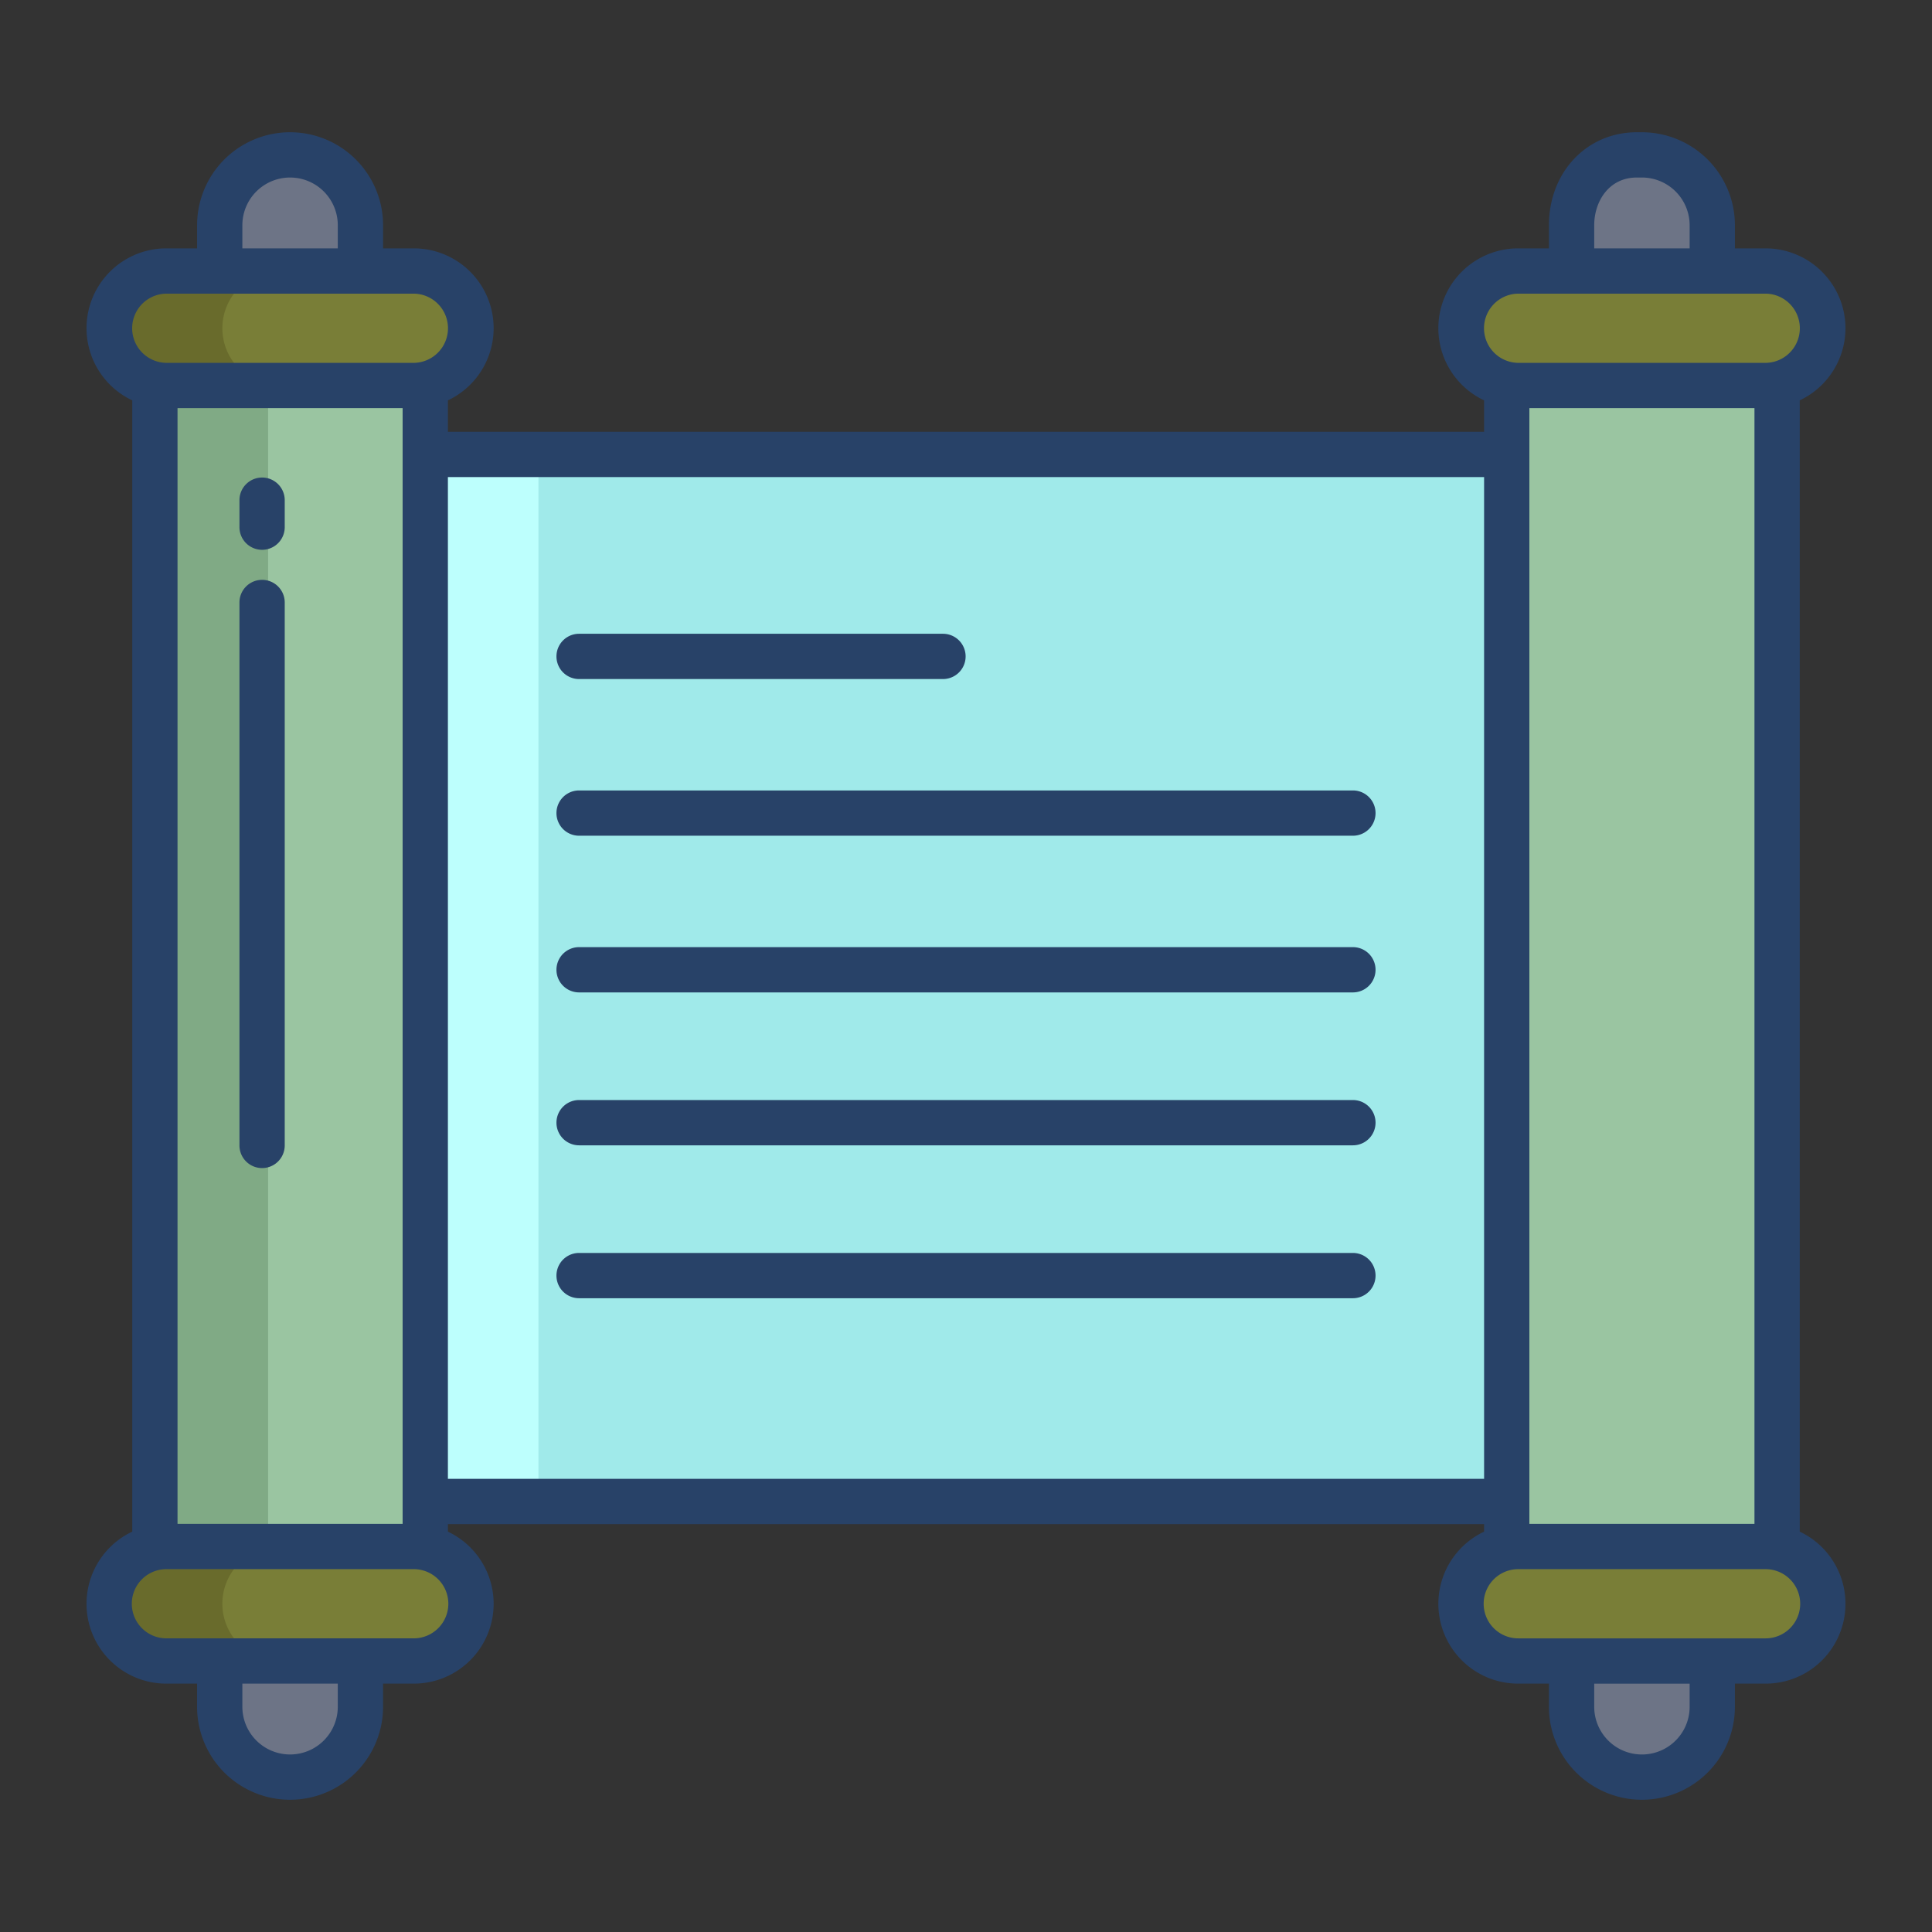 <svg id="Layer_1" height="512" viewBox="0 0 512 512" width="512" xmlns="http://www.w3.org/2000/svg" data-name="Layer 1"><rect x="0" y="0" width="512" height="512" fill="#333333" stroke="none"/><path d="m470.89 101.86h-71.53l-.06.3v307.99l71.59-.01.06-.3v-307.68z" fill="#9ac5a1"/><path d="m453.77 440.18v12.13a18.645 18.645 0 0 1 -37.29 0v-12.13z" fill="#6d7486"/><path d="m453.77 59.69v12.13h-37.29v-12.13c0-10.3 6.99-18.64 17.29-18.64h1.36a18.639 18.639 0 0 1 18.64 18.64z" fill="#6d7486"/><path d="m41.11 101.86-.06.3v307.68l.06.3h71.53l.06-.3v-307.68z" fill="#9ac5a1"/><path d="m95.52 440.18v12.13a18.645 18.645 0 0 1 -37.29 0v-12.13z" fill="#6d7486"/><path d="m95.52 59.69v12.13h-37.29v-12.13a18.645 18.645 0 0 1 37.29 0z" fill="#6d7486"/><path d="m112.7 120.43h286.6v277.47h-286.6z" fill="#a0eaea"/><path d="m467.9 71.82h-65.54a15.169 15.169 0 0 0 -3 30.04h71.53a15.169 15.169 0 0 0 -2.99-30.04z" fill="#797e37"/><path d="m470.89 410.14-71.59.01a15.17 15.17 0 0 0 3.06 30.03h65.54a15.169 15.169 0 0 0 2.99-30.04z" fill="#797e37"/><path d="m109.64 71.82h-65.54a15.169 15.169 0 0 0 -2.99 30.04l69.31.28a15.17 15.17 0 0 0 -.78-30.32z" fill="#797e37"/><path d="m112.64 410.14h-71.53a15.169 15.169 0 0 0 2.99 30.04h65.54a15.169 15.169 0 0 0 3-30.04z" fill="#797e37"/><path d="m71.05 102.16.035-.174-29.975-.126-.06.3v307.68l.06.3h30l-.06-.3z" fill="#80aa85"/><path d="m112.7 120.43h30v277.47h-30z" fill="#bdfffd"/><path d="m58.93 86.99a15.168 15.168 0 0 1 15.17-15.17h-30a15.169 15.169 0 0 0 -2.99 30.04h30a15.154 15.154 0 0 1 -12.18-14.87z" fill="#696b2c"/><path d="m58.93 425.01a15.148 15.148 0 0 1 12.18-14.87h-30a15.169 15.169 0 0 0 2.99 30.04h30a15.168 15.168 0 0 1 -15.17-15.17z" fill="#696b2c"/><g fill="#284268"><path d="m489.07 86.99a21.2 21.2 0 0 0 -21.17-21.171h-8.128v-6.127a24.672 24.672 0 0 0 -24.644-24.645h-1.356c-13.276 0-23.288 10.6-23.288 24.645v6.127h-8.128a21.153 21.153 0 0 0 -9.056 40.281v8.326h-274.6v-8.326a21.153 21.153 0 0 0 -9.053-40.28h-8.128v-6.128a24.644 24.644 0 1 0 -49.288 0v6.127h-8.131a21.154 21.154 0 0 0 -9.054 40.28v299.801a21.154 21.154 0 0 0 9.054 40.28h8.128v6.128a24.644 24.644 0 0 0 49.288 0v-6.128h8.128a21.153 21.153 0 0 0 9.056-40.28v-2h274.6v2a21.153 21.153 0 0 0 9.053 40.28h8.128v6.128a24.644 24.644 0 0 0 49.288 0v-6.128h8.131a21.154 21.154 0 0 0 9.054-40.28v-299.8a21.178 21.178 0 0 0 12.116-19.11zm-66.587-27.3c0-6.284 3.877-12.645 11.288-12.645h1.356a12.659 12.659 0 0 1 12.644 12.645v6.127h-25.288zm-358.254 0a12.644 12.644 0 1 1 25.288 0v6.127h-25.288zm25.288 392.619a12.644 12.644 0 0 1 -25.288 0v-6.128h25.288zm29.3-27.3a9.182 9.182 0 0 1 -9.171 9.171h-65.546a9.171 9.171 0 0 1 0-18.342h65.544a9.181 9.181 0 0 1 9.172 9.172zm-71.77-21.17v-295.677h59.653v295.677zm62.6-307.677h-65.547a9.172 9.172 0 0 1 0-18.343h65.544a9.172 9.172 0 0 1 0 18.343zm9.053 295.738v-265.475h274.6v265.475zm329.073 60.413a12.644 12.644 0 0 1 -25.288 0v-6.128h25.288zm29.3-27.3a9.182 9.182 0 0 1 -9.171 9.171h-65.547a9.171 9.171 0 0 1 0-18.342h65.545a9.181 9.181 0 0 1 9.17 9.168zm-71.773-21.174v-295.677h59.651v295.677zm62.6-307.677h-65.545a9.172 9.172 0 0 1 0-18.343h65.545a9.172 9.172 0 0 1 0 18.343z"/><path d="m69.457 126.554a6 6 0 0 0 -6 6v7.151a6 6 0 0 0 12 0v-7.151a6 6 0 0 0 -6-6z"/><path d="m69.457 153.666a6 6 0 0 0 -6 6v143.886a6 6 0 0 0 12 0v-143.886a6 6 0 0 0 -6-6z"/><path d="m153.466 179.956h96.434a6 6 0 0 0 0-12h-96.434a6 6 0 0 0 0 12z"/><path d="m358.534 209.477h-205.068a6 6 0 0 0 0 12h205.068a6 6 0 0 0 0-12z"/><path d="m358.534 251h-205.068a6 6 0 0 0 0 12h205.068a6 6 0 0 0 0-12z"/><path d="m358.534 291.521h-205.068a6 6 0 0 0 0 12h205.068a6 6 0 0 0 0-12z"/><path d="m358.534 332.044h-205.068a6 6 0 0 0 0 12h205.068a6 6 0 0 0 0-12z"/></g></svg>